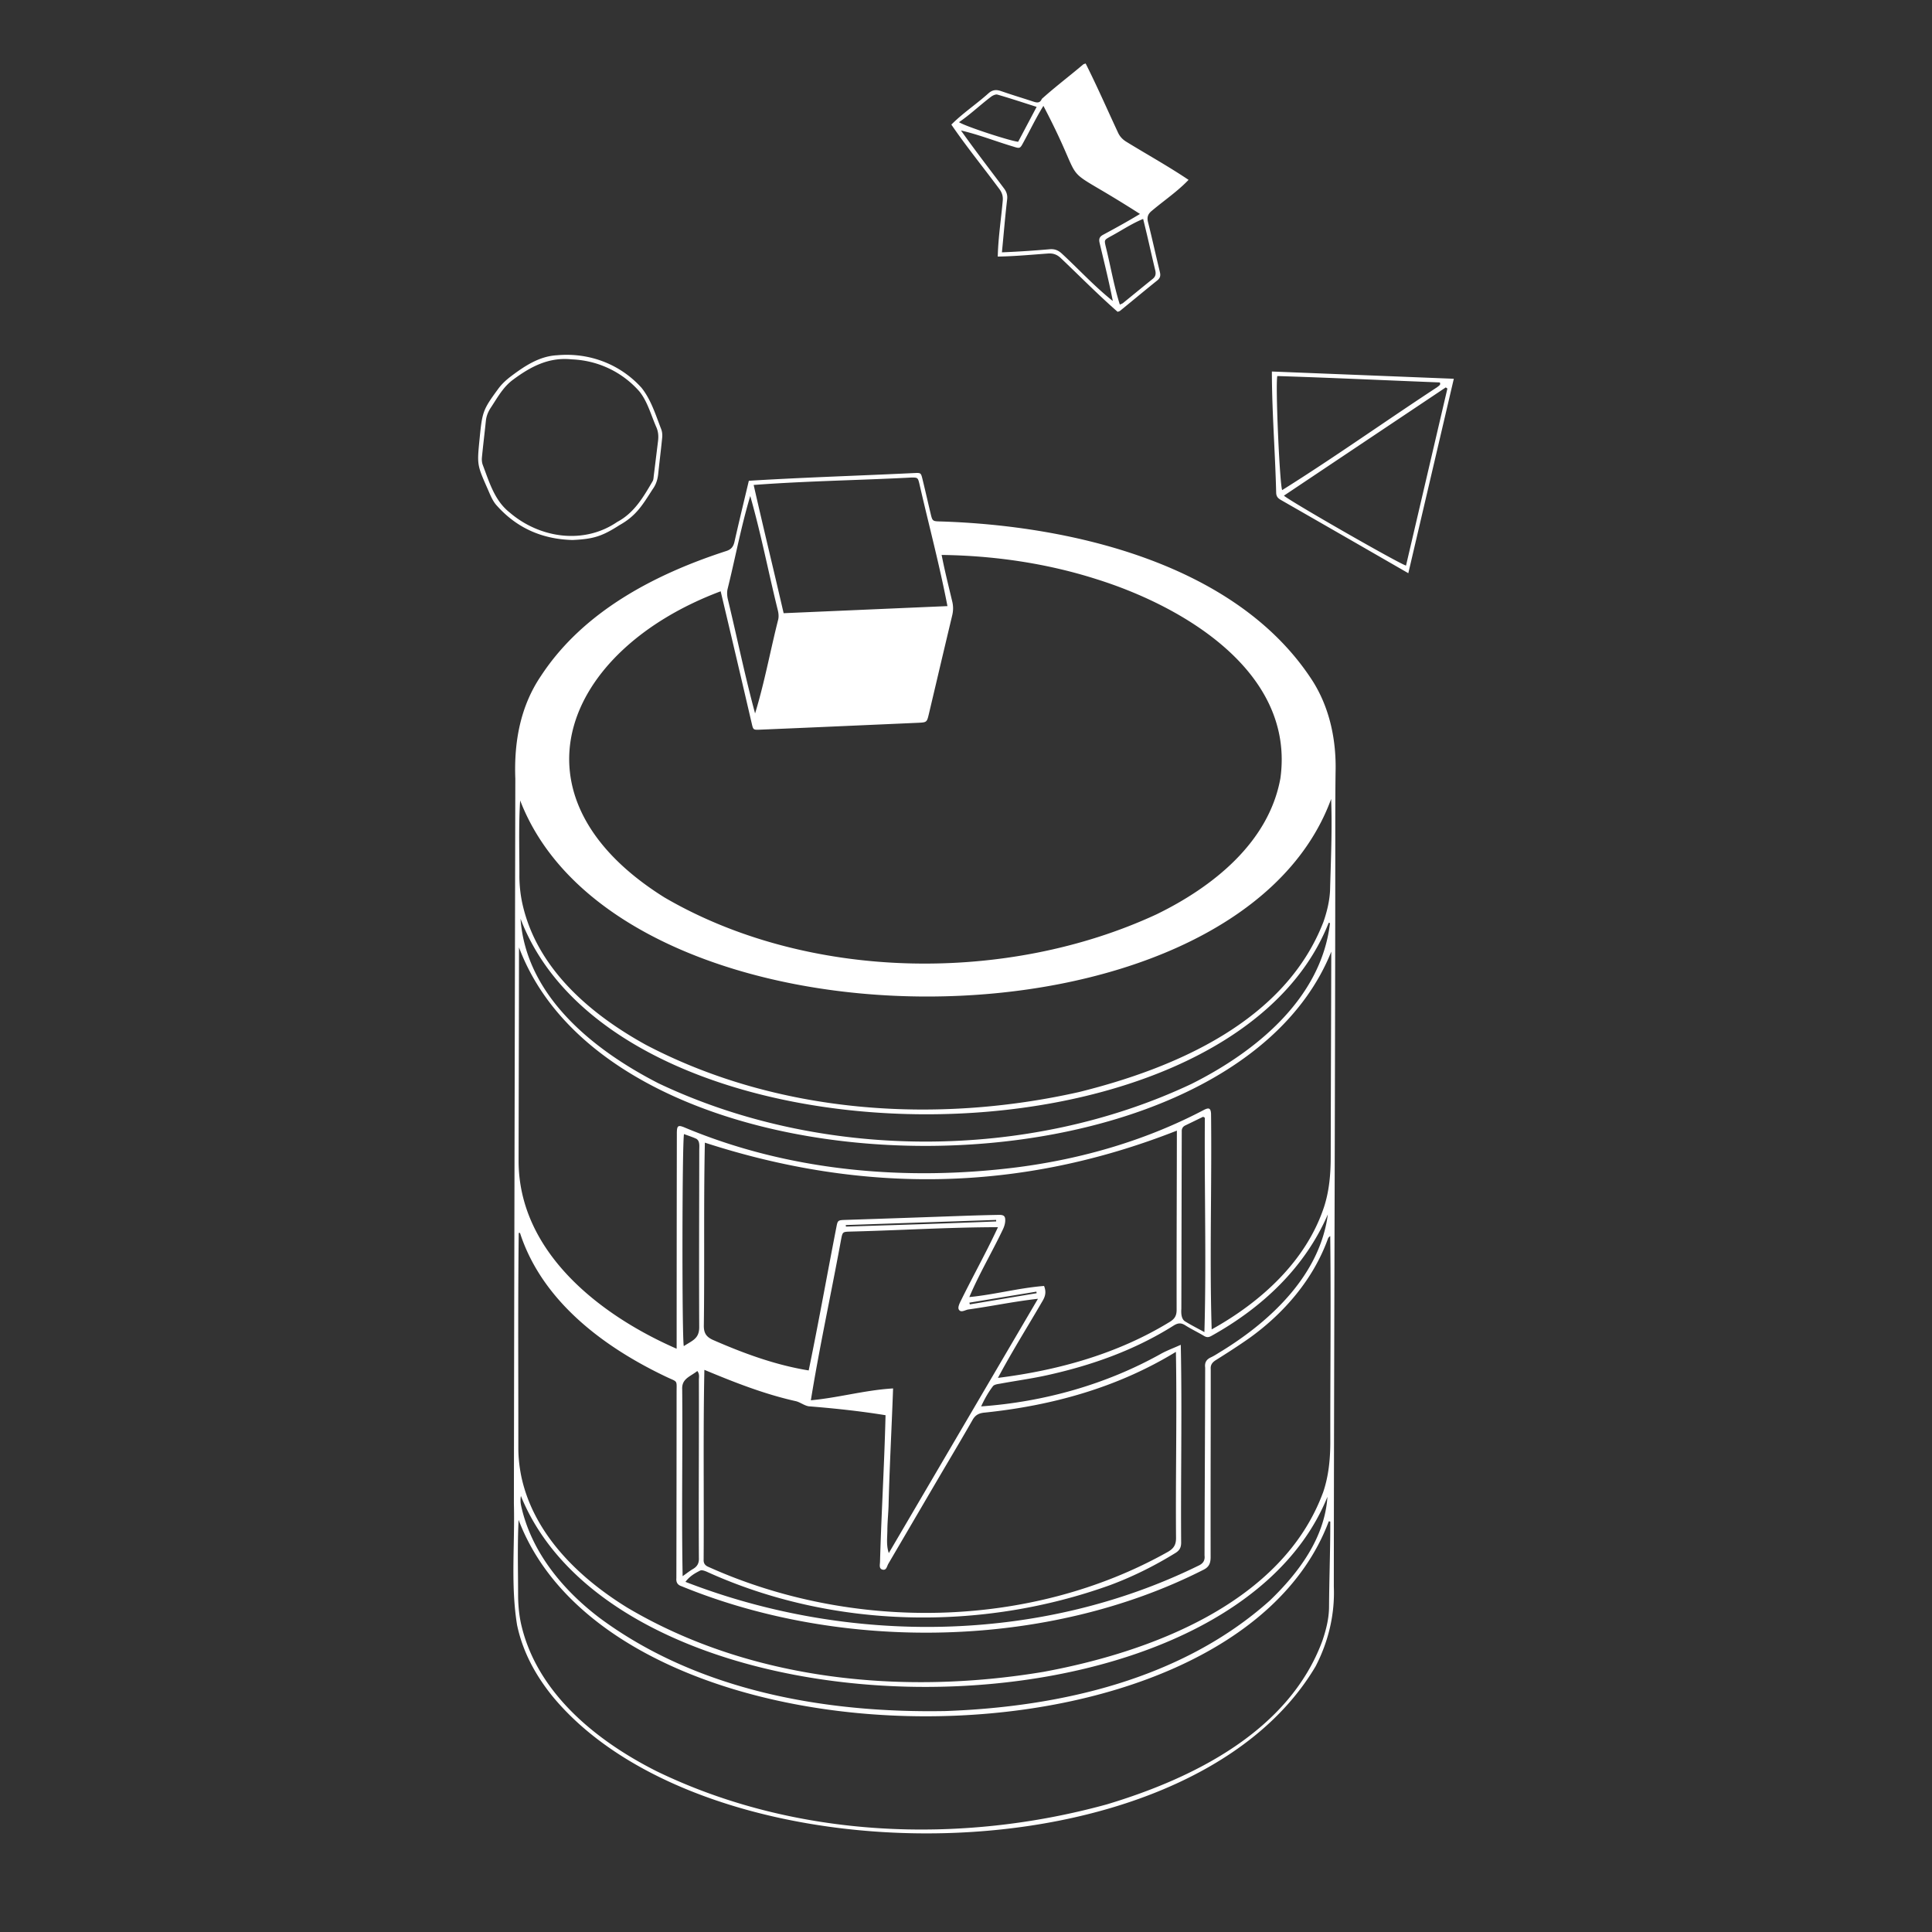 <svg xmlns="http://www.w3.org/2000/svg" width="550" height="550" fill="none" viewBox="0 0 550 550">
    <rect x="0" y="0" width="550" height="550" fill="#333333" stroke="none"/>
    <path fill="#fff" d="M276.89 30.279c-2.092 1.654-4.182 3.306-6.06 5.193l.004.004c2.766 4.044 5.751 7.939 8.737 11.834a503 503 0 0 1 4.846 6.393c.841 1.096 1.184 2.173 1.032 3.548-.156 1.741-.35 3.474-.543 5.206-.392 3.518-.784 7.03-.864 10.585 3.707-.058 7.327-.338 10.98-.62h.001a608 608 0 0 1 3.239-.245c1.555-.131 2.679.28 3.808 1.376a646 646 0 0 1 5.005 4.82l.001.001c3.639 3.53 7.283 7.065 11.088 10.392q.16-.06.292-.1c.169-.053.303-.096.405-.18q1.806-1.476 3.608-2.959h.001l.013-.011c2.318-1.906 4.636-3.812 6.975-5.692.861-.69.977-1.4.726-2.42a549 549 0 0 1-1.436-6.086c-.624-2.691-1.248-5.382-1.925-8.059-.371-1.475-.012-2.392 1.148-3.305 1.167-.984 2.365-1.92 3.561-2.856h.001c2.371-1.855 4.734-3.703 6.827-5.895-3.783-2.54-7.668-4.844-11.562-7.153h-.001c-2.006-1.19-4.015-2.38-6.014-3.607-1.152-.685-1.973-1.518-2.536-2.754a908 908 0 0 1-2.77-6.026v-.001h-.001c-2.082-4.56-4.166-9.124-6.418-13.588-.154.057-.273.094-.366.123-.142.044-.225.07-.288.12a279 279 0 0 1-4.637 3.81c-2.437 1.973-4.875 3.946-7.183 6.026-.526 1.295-1.443 1.092-2.472.753a358 358 0 0 0-3.534-1.137h-.001a222 222 0 0 1-5.618-1.841c-1.344-.466-2.376-.383-3.516.59-1.462 1.318-3.008 2.54-4.553 3.761m21.899 40.678c-4.657.403-8.783.682-13.559.877h-.004c.171-1.748.324-3.404.473-5.02v-.003c.31-3.362.604-6.548 1.01-10.018.155-1.208-.152-2.189-.897-3.17a1401 1401 0 0 0-3.199-4.244l-.001-.001c-3.048-4.034-6.041-7.995-9.047-12.236 3.269.764 6.289 1.775 9.338 2.796 1.804.604 3.618 1.212 5.5 1.773 1.958.622 1.978.618 2.97-1.232a178 178 0 0 0 1.962-3.685h.001c1.16-2.22 2.303-4.408 3.702-6.656 3.642 6.942 5.496 11.221 6.728 14.064 1.097 2.53 1.701 3.922 2.632 5.041 1.138 1.367 2.765 2.327 6.38 4.46h.001a341 341 0 0 1 11.751 7.204c-3.56 2.153-6.853 3.967-10.465 5.908-1.1.578-1.299 1.24-1.012 2.408.274 1.16.548 2.303.819 3.438 1.035 4.325 2.039 8.52 2.92 13.027-3.41-2.709-6.455-5.695-9.517-8.698h-.001c-1.602-1.572-3.208-3.147-4.874-4.69-1.06-1.028-2.136-1.482-3.611-1.343m9.925-50.884a6 6 0 0 1-.378.087c-.188.039-.319.065-.41.139q-1.817 1.479-3.628 2.965l-.003.002-.002.001c-1.763 1.445-3.526 2.89-5.301 4.32-.869.697-.698 1.407-.303 2.256q1.484 3.186 2.96 6.378l.007.013.001.003.001.003c1.764 3.808 3.527 7.616 5.323 11.407.343.726.961 1.447 1.639 1.866 2.907 1.79 5.832 3.554 8.756 5.318h.002v.001c2.44 1.471 4.879 2.942 7.308 4.429 1.025.625 1.77.542 2.663-.228 1.395-1.2 2.767-2.32 4.138-3.439 1.658-1.354 3.316-2.707 5.011-4.2a313 313 0 0 0-11.728-7.172c-3.556-2.086-5.262-3.086-6.488-4.501-1.13-1.304-1.852-2.96-3.241-6.143-1.274-2.918-3.107-7.118-6.327-13.505m10.472 45.509c2.012-1.175 3.998-2.335 6.237-3.26l.004-.004a425 425 0 0 1 1.986 8.382l.001.004c.47 2.045.941 4.095 1.45 6.205.239.993.155 1.786-.698 2.472-1.663 1.338-3.315 2.688-4.968 4.038q-1.74 1.423-3.483 2.84c-.136.109-.299.18-.512.272a9 9 0 0 0-.409.186c-1.094-3.47-1.868-7.005-2.643-10.545-.442-2.021-.885-4.044-1.388-6.056-.403-1.762-.395-1.794 1.192-2.703a96 96 0 0 0 3.231-1.831m-27.051-36.11q1.455.469 2.974.953v.004c-1.91 3.608-3.6 6.801-5.259 9.93-2.288-.223-15.085-4.397-16.835-5.577 1.875-1.284 3.596-2.725 5.32-4.169h.001c1.23-1.03 2.462-2.062 3.752-3.039.503-.394 1.348-.789 1.878-.637 2.688.773 5.354 1.63 8.169 2.535m-49.231 105.959c-9.902.411-19.796.823-29.721 1.434l-.004.004-.873 3.657c-1.091 4.567-2.174 9.103-3.213 13.697-.311 1.399-.941 2.208-2.372 2.651-20.316 6.594-40.688 17.198-52.696 35.513-5.932 8.727-7.722 18.929-7.324 29.314q-.073 37.52-.156 75.034v.01c-.095 43.756-.189 87.509-.25 131.27.102 3.846.03 7.713-.043 11.582-.144 7.703-.289 15.417.948 22.999 1.594 7.61 5.238 14.304 10.09 20.304 44.072 53.433 180.676 53.329 217.245-8.544 3.624-6.984 5.502-14.778 5.179-22.656.02-34.424.114-68.845.207-103.265.094-34.419.188-68.838.208-103.26q.003-3.281.002-6.562v-.003c-.001-6.224-.002-12.447.077-18.671.256-9.082-1.606-18.227-6.446-25.945-21.44-33.432-68.591-44.38-105.986-45.548-2.304-.052-2.328-.076-2.858-2.284a691 691 0 0 1-.976-4.147l-.001-.004c-.438-1.88-.876-3.759-1.335-5.632-.438-1.792-.483-1.79-2.314-1.711h-.007c-5.802.281-11.593.522-17.381.763m-53.761 120.045c-45.954-28.736-28.684-70.388 16.015-87.144l.004.008a6936 6936 0 0 1 8.826 37.542l.023.099c.415 1.784.423 1.817 2.369 1.739 11.439-.476 22.878-.982 34.317-1.488l.179-.007 10.378-.459c2.584-.115 2.611-.131 3.174-2.503q1.092-4.617 2.18-9.234l.001-.007.002-.006.001-.004.001-.003a5725 5725 0 0 1 4.464-18.836c.323-1.36.327-2.647-.008-3.999q-.318-1.334-.633-2.64v-.001c-.845-3.507-1.664-6.905-2.373-10.555 14.863.196 29.821 2.352 44.017 6.877 24.889 7.77 56.607 26.508 52.421 56.711-3.313 18.326-19.335 30.96-35.214 38.702-42.666 19.806-99.232 19.072-140.144-4.792m-41.469 95.513h.355v-.004c6.323 19.499 23.952 32.599 41.816 41.05.438.207.808.371 1.12.509.804.355 1.224.541 1.441.863.237.354.23.871.215 1.954-.004.311-.009.667-.009 1.08-.012 17.609-.024 35.226-.064 52.831-.104 1.144.299 1.91 1.447 2.284 45.843 18.798 104.307 17.865 148.663-4.704 1.595-.805 1.981-1.937 1.981-3.608a8645 8645 0 0 1 .012-30.555v-.003c.012-7.639.024-15.276.02-22.911-.103-1.216.435-1.937 1.463-2.583 3.253-2.045 6.499-4.122 9.64-6.339 9.819-7.068 18.056-16.644 22.222-28.102.111-.303.259-.598.693-.853.151 12.339.107 24.685.063 37.031-.026 7.226-.052 14.452-.039 21.676-.012 4.788-.47 9.556-2.009 14.117-11.581 31.563-49.096 45.596-79.666 51.221-39.806 6.642-83.11 2.599-118.32-18.199-13.786-8.456-26.655-20.811-30.247-37.136-.574-2.703-.901-5.51-.909-8.272.006-6.205-.004-12.41-.014-18.616-.023-14.245-.046-28.491.126-42.731m.407-123.112c28.616 74.283 203.395 74.694 230.864-.419l.004-.004c.265 7.006.053 13.953-.161 20.932q-.081 2.559-.15 5.125c-.136 3.01-.893 6.087-1.89 8.954-10.924 28.217-42.047 41.589-69.547 48.41-40.864 9.197-85.869 6.211-123.32-13.427-15.807-8.719-30.897-21.572-35.099-39.883-.586-2.551-.885-5.222-.925-7.842.011-2.176-.007-4.35-.026-6.523-.043-5.111-.086-10.215.25-15.323m230.397 205.239.227.038c.009 4.479-.085 8.959-.18 13.438v.002c-.076 3.637-.153 7.274-.174 10.911-.032 3.336-.858 6.526-1.902 9.607-9.464 25.623-36.59 39.098-61.255 46.525-41.916 11.553-88.779 9.731-128.211-9.373-17.215-8.663-34.246-22.361-38.663-42.047-.538-2.492-.785-5.087-.825-7.639 0-2.035-.018-4.06-.035-6.081-.046-5.266-.091-10.504.174-15.817 28.218 74.199 202.71 74.765 230.645.402zm-98.219-30.974c19.243-1.99 37.853-7.124 54.497-17.298v-.004c.18 9.958.121 19.88.062 29.806v.004c-.046 7.721-.092 15.445-.026 23.188.004 1.902-.622 2.923-2.212 3.883-39.341 22.166-90.103 22.752-130.99 4.302-.893-.391-1.328-1.017-1.28-1.997.047-6.908.034-13.807.022-20.703-.021-11.114-.042-22.222.189-33.357 8.556 3.561 16.98 6.897 26.041 8.919.583.142 1.136.421 1.689.699.638.322 1.277.644 1.967.76 7.335.586 14.603 1.355 21.875 2.539-.175 7.356-.495 14.709-.816 22.062v.001c-.286 6.568-.573 13.136-.755 19.706-.004.135-.017.28-.03.429-.065.732-.138 1.562.776 1.767.834.19 1.099-.463 1.355-1.09.082-.203.164-.404.263-.572q3.95-6.739 7.892-13.479l6.368-10.88q1.518-2.584 3.044-5.164c2.248-3.803 4.495-7.607 6.68-11.444.809-1.423 1.818-1.914 3.389-2.077m-87.575-79.455c-.04 20.476-.052 40.772-.06 61.268h-.004c-21.951-9.58-45.125-27.648-44.986-53.717.015-9.333.035-18.638.055-27.942.023-10.85.046-21.699.061-32.591 28.245 75.176 201.558 75.12 231.238 1.208-.019 8.592-.047 17.181-.074 25.77v.014c-.036 10.921-.071 21.84-.089 32.764-.008 4.8-.411 9.556-1.898 14.133-5.135 15.496-18.019 27.105-31.989 34.863-.372-11.936-.285-23.894-.198-35.853v-.001c.061-8.529.123-17.058.019-25.581-.104-1.499-.562-1.766-1.894-1.12-16.616 8.755-34.867 14.041-53.453 16.421-31.634 3.975-64.696 1.104-94.273-11.246-2.113-.909-2.451-.738-2.455 1.61m42.451 42.2c-1.588 8.421-3.175 16.837-4.917 25.255v-.004c-9.48-1.539-18.474-4.848-27.257-8.687-1.874-.857-2.611-1.93-2.595-4.039.102-7.695.099-15.382.096-23.069-.004-9.68-.008-19.36.199-29.052 45.193 14.671 89.867 14.109 134.37-3.425q-.013 8.519-.035 17.024v.013c-.027 11.321-.055 22.631-.036 33.965.004 1.63-.507 2.555-1.902 3.416-14.85 9.114-31.794 13.826-48.968 15.971 2.717-5.094 5.611-9.947 8.523-14.83v-.001l.001-.001.002-.004.001-.001a752 752 0 0 0 4.162-7.038c.79-1.324 1.129-2.575.443-4.294-3.779.295-7.453.958-11.138 1.622-3.34.602-6.689 1.206-10.135 1.54 1.677-3.963 3.644-7.723 5.615-11.492 1.309-2.502 2.62-5.008 3.849-7.58.403-.798.718-1.727.754-2.608.06-1.371-.391-1.738-1.814-1.714-3.277.056-6.558.151-9.835.263l-.026.001c-11.318.402-22.635.805-33.957 1.167-2.037.072-2.069.148-2.451 2.153-1.007 5.153-1.978 10.301-2.949 15.447zM207.98 157.732c-28.911 8.561-65.616 31.256-59.178 66.094 9.951 39.237 62.587 54.705 98.355 57.743 42.494 4.19 115.406-8.787 130.404-55.124 3.588-13.463-.343-27.862-9.301-38.335-24.701-28.553-65.887-37.659-102.206-38.428.13.568.256 1.106.378 1.624v.004c.285 1.216.544 2.32.762 3.435.232 1.184.881 1.567 2.073 1.667 28.852 1.467 59.238 8.08 81.32 27.87 12.056 10.573 19.663 27.827 13.758 43.555-5.202 14.742-18.131 25.187-31.574 32.284-44.539 22.166-106.827 21.428-148.758-6.403-42.75-30.629-21.728-70.524 20.399-86.766.61-.247 1.408-.733 1.571-1.271.526-1.754.949-3.541 1.42-5.534v-.002c.182-.77.372-1.571.577-2.413m50.126 192.318h.004c8.649-.341 17.287-.681 25.996-.696-1.944 4.183-4.028 8.194-6.118 12.215-1.455 2.8-2.913 5.605-4.327 8.476l-.01.02c-.423.84-1.032 2.054-.72 2.675.404.808 1.177.535 1.917.274.275-.097.545-.192.79-.23 2.804-.391 5.538-.854 8.265-1.315 3.816-.647 7.62-1.291 11.585-1.731-9.553 16.288-19.001 32.395-28.414 48.44l-.103.176-.217.37-13.728 23.404c-.588-1.717-.52-3.399-.453-5.061.02-.491.039-.981.042-1.469.009-1.342.096-2.682.183-4.022.061-.934.122-1.869.156-2.803.169-6.837.461-13.557.754-20.313v-.001c.189-4.373.379-8.762.538-13.206-4.33.259-8.496 1.009-12.672 1.76h-.001c-3.537.637-7.081 1.275-10.737 1.616 1.53-9.438 3.375-18.797 5.22-28.162 1.154-5.857 2.309-11.715 3.387-17.597.422-2.191.454-2.192 2.549-2.263l.015-.001c5.383-.134 10.743-.345 16.099-.556m-13.439-176.421-21.581.934a2538 2538 0 0 0-3.699-15.762c-1.636-6.91-3.266-13.792-4.833-20.744 9.184-.695 18.366-1.037 27.554-1.379h.001c5.777-.216 11.556-.431 17.339-.734 1.79-.012 1.858.02 2.289 1.802.914 4.01 1.878 7.994 2.842 11.973 1.833 7.573 3.662 15.13 5.139 22.827-8.381.361-16.684.721-25.005 1.081zm133.882 89.147.077.028-.004.004c-2.508 21.532-21.217 36.653-39.46 45.771-46.525 21.934-105.24 21.878-151.701-.188-18.363-9.4-37.702-24.697-39.273-46.863 28.102 73.829 201.156 74.28 230.071 1.148q.146.048.29.1M148.288 425.878c29.442 72.239 200.254 72.613 229.604.243v.004c-.777 11.729-8.189 21.628-16.409 29.526-25.024 22.393-59.657 30.294-92.447 31.451-34.162.598-70.197-5.733-98.191-26.404-10.573-7.981-19.611-18.849-22.493-32.057a7.1 7.1 0 0 1-.064-2.763m182.003-40.361c-15.6 8.675-33.217 13.587-50.981 14.855 1.02-2.221 2.085-4.067 3.349-5.737.347-.458 1.183-.593 1.928-.714q.218-.035.42-.072c1.572-.288 3.151-.55 4.73-.813 2.78-.461 5.561-.923 8.31-1.531 12.749-2.814 24.937-7.132 36.052-14.132 1.18-.746 2.097-.858 3.301-.096.977.622 1.998 1.173 3.02 1.725.8.432 1.599.863 2.377 1.329.79.47 1.364.386 2.141-.068 14.316-7.965 26.496-19.347 33.074-34.557-2.229 17.075-16.003 30.132-30.012 38.791q-.506.302-1.006.617h-.001c-.758.474-1.516.947-2.318 1.32-1.307.61-1.77 1.543-1.587 2.907-.019 9.463-.057 18.933-.095 28.402v.005c-.034 8.353-.067 16.706-.088 25.054.183 1.487-.458 2.368-1.838 2.966-45.041 22.086-99.427 22.592-145.932 4.557 1.212-1.627 2.711-2.468 4.186-3.21.527-.263 1.507.144 2.181.459 35.661 16.118 77.86 16.887 114.553 3.667 6.502-2.427 12.677-5.505 18.582-9.149 1.184-.733 1.614-1.579 1.614-2.946-.059-7.706-.021-15.406.017-23.105.054-11.065.108-22.128-.124-33.199-.653.294-1.298.567-1.932.836-1.369.579-2.687 1.136-3.921 1.839m-60.574-211.46c-10.392.266-20.734.754-31.09 1.242l-.001.001c-4.498.212-8.998.424-13.507.618-1.973.108-2.041.184-2.472 1.978-.789 3.617-1.686 7.205-2.581 10.79-1.448 5.796-2.895 11.585-3.885 17.483 9.198-.208 18.364-.629 27.535-1.05l.001-.001h.001c5.742-.263 11.486-.527 17.241-.739 1.698-.072 1.738-.104 2.185-1.985.812-3.578 1.675-7.121 2.538-10.66 1.427-5.859 2.852-11.706 4.035-17.677m-43.575 216.977-.004-.002c-8.269-2.266-16.477-4.515-24.169-8.449-1.626-.801-2.894-.745-4.249.451-.592.52-1.252.962-1.913 1.405-.408.273-.816.547-1.209.839-.706.522-1.339.542-2.169.176-18.55-8.149-36.226-21.09-43.981-40.445 1.36 14.978 13.256 27.548 24.989 35.956 5.669 3.994 11.681 7.359 17.968 10.269 1.244.574 2.232.626 3.325-.275.508-.419 1.057-.79 1.605-1.16h.001c.635-.429 1.269-.857 1.838-1.359 1.037-.913 1.914-.822 3.078-.244 7.359 3.668 15.057 6.415 23.039 8.368l.411.102.404.101.004.001a82 82 0 0 0 2.498.594c.737.159 1.271-.132 1.427-.901.201-.983.388-1.97.591-3.041v-.002l.002-.007q.122-.648.256-1.346-1.871-.52-3.741-1.031m-6.95-204.709c-1.273 5.627-2.545 11.246-4.239 16.774-1.883-6.963-3.467-13.923-5.056-20.899v-.001a971 971 0 0 0-2.686-11.575c-.219-.937-.299-2.001-.088-2.922.792-3.189 1.509-6.377 2.226-9.561 1.276-5.67 2.549-11.325 4.229-16.939 1.927 6.741 3.467 13.543 5.01 20.355.926 4.093 1.854 8.19 2.867 12.28.192.81.267 1.73.084 2.524-.841 3.312-1.594 6.639-2.347 9.964m123.854 156c.088 12.305.176 24.605-.177 36.901q-.851-.463-1.648-.889l-.015-.009-.009-.004c-1.419-.761-2.723-1.46-3.977-2.243-.977-.774-.993-2.344-.917-3.536q.022-9.39.041-18.779l.001-.161v-.008c.022-10.502.044-21.005.074-31.508-.028-.797.299-1.359 1.024-1.71 1.131-.543 2.26-1.093 3.357-1.627l.707-.345.995-.484c.087.048.154.081.208.108.155.077.201.099.287.247-.065 8.017-.008 16.033.049 24.046zM195.861 382.47c-.378.228-.779.469-1.196.743-.546-2.089-.486-58.305.06-60.362q.515.19 1.03.371c.847.301 1.688.599 2.494.976.889.551.856 1.696.827 2.699-.006.202-.012.398-.01.582q-.009 6.506-.022 13.01c-.025 12.34-.05 24.679.006 37.019.094 2.987-1.257 3.8-3.189 4.962m-.425 65.44c-.333.242-.693.504-1.098.788l-.004-.004c-.191-10.147-.152-20.243-.114-30.344.03-7.591.059-15.185-.01-22.806-.132-2.34 1.231-3.209 2.785-4.199.501-.319 1.021-.65 1.517-1.048.557.702.511 1.402.469 2.057a7 7 0 0 0-.022.503c.023 7.551.005 15.104-.012 22.658v.002c-.022 9.331-.044 18.662.012 27.99.071 1.471-.435 2.428-1.679 3.15-.601.35-1.166.76-1.843 1.252v.001zm43.139-48.942.025.144.02.105.023.126.016.089.015.086q1.203.16 2.406.325c3.642.497 7.293.995 11.041 1.087q.037-.286.075-.559c.176-1.264.327-2.354-.283-3.587l-13.069 2.14zm2.248-49.785c-.016-.144-.036-.287-.052-.431v-.004l42.809-1.459.008.218q.005.102.007.205c-11.64.495-23.287.859-34.934 1.224h-.007l-.008.001q-3.912.122-7.823.246m35.27 22.146-.132-.491h.004l19.072-3.133c.024.147.052.295.076.442zm124.83-208.148a14681 14681 0 0 0-36.227-20.823c-.873-.498-1.36-.98-1.399-2.104-.115-4.801-.344-9.594-.573-14.385-.32-6.7-.64-13.398-.647-20.108l19.405.773.056.002c10.758.429 21.511.857 32.333 1.29-4.345 18.578-8.615 36.825-12.952 55.351zm11.119-52.564-.459-.331a252928 252928 0 0 0-46.078 30.817c1.826 1.646 32.982 19.49 34.76 19.901l5.275-22.568.108-.462q3.196-13.679 6.394-27.353zm-48.415-3.568c-.578 2.603.678 30.82 1.38 32.475 8.975-5.62 17.799-11.597 26.623-17.575h.001l.001-.001c5.811-3.936 11.622-7.872 17.475-11.706a5 5 0 0 1 .264-.206c.254-.19.519-.387.621-.671.005-.042-.004-.086-.026-.198-.014-.068-.033-.16-.057-.293-5.309-.207-10.624-.431-15.942-.654-10.114-.426-20.236-.851-30.34-1.167zm-222.204 36.872c5.685 6.375 12.877 9.572 21.544 9.807 5.884-.275 8.32-.976 13.383-4.229 4.501-2.515 6.322-5.355 8.874-9.335l.562-.875c.961-1.308 1.424-2.755 1.591-4.35.161-1.554.338-3.106.515-4.657.219-1.915.438-3.83.625-5.748.072-.749 0-1.583-.255-2.284-.281-.723-.555-1.456-.83-2.194-1.266-3.399-2.563-6.879-4.823-9.687-6.175-6.821-15.022-10.058-24.028-9.233-4.971.252-9.137 2.998-13.036 5.929-1.352 1.016-2.659 2.204-3.656 3.56-4.449 6.059-4.596 6.602-5.354 14.256l-.016.162c-.714 7.242-.719 7.299 2.257 14.03q.166.377.331.761c.63 1.462 1.281 2.971 2.316 4.087m4.648-35.84c4.948-3.676 10.126-6.45 16.601-5.785l.004.004c7.403.272 14.328 3.461 19.311 9.09 1.676 2.046 2.669 4.642 3.643 7.189.389 1.017.776 2.026 1.201 2.989.578 1.296.67 2.603.502 3.971l-.479 3.897q-.37 3.038-.749 6.073a9 9 0 0 0-.031.303c-.039.405-.08.824-.268 1.149l-.088.152c-2.598 4.454-5.201 8.918-9.994 11.461-9.492 6.514-22.09 4.676-30.649-2.691-3.742-2.946-5.347-7.313-6.929-11.617q-.358-.981-.726-1.95c-.231-.646-.295-1.403-.227-2.089.198-2.03.424-4.058.651-6.086.161-1.443.322-2.887.473-4.331.144-1.383.634-2.591 1.403-3.752.336-.506.662-1.018.989-1.53 1.51-2.37 3.018-4.736 5.362-6.447"/>
</svg>
